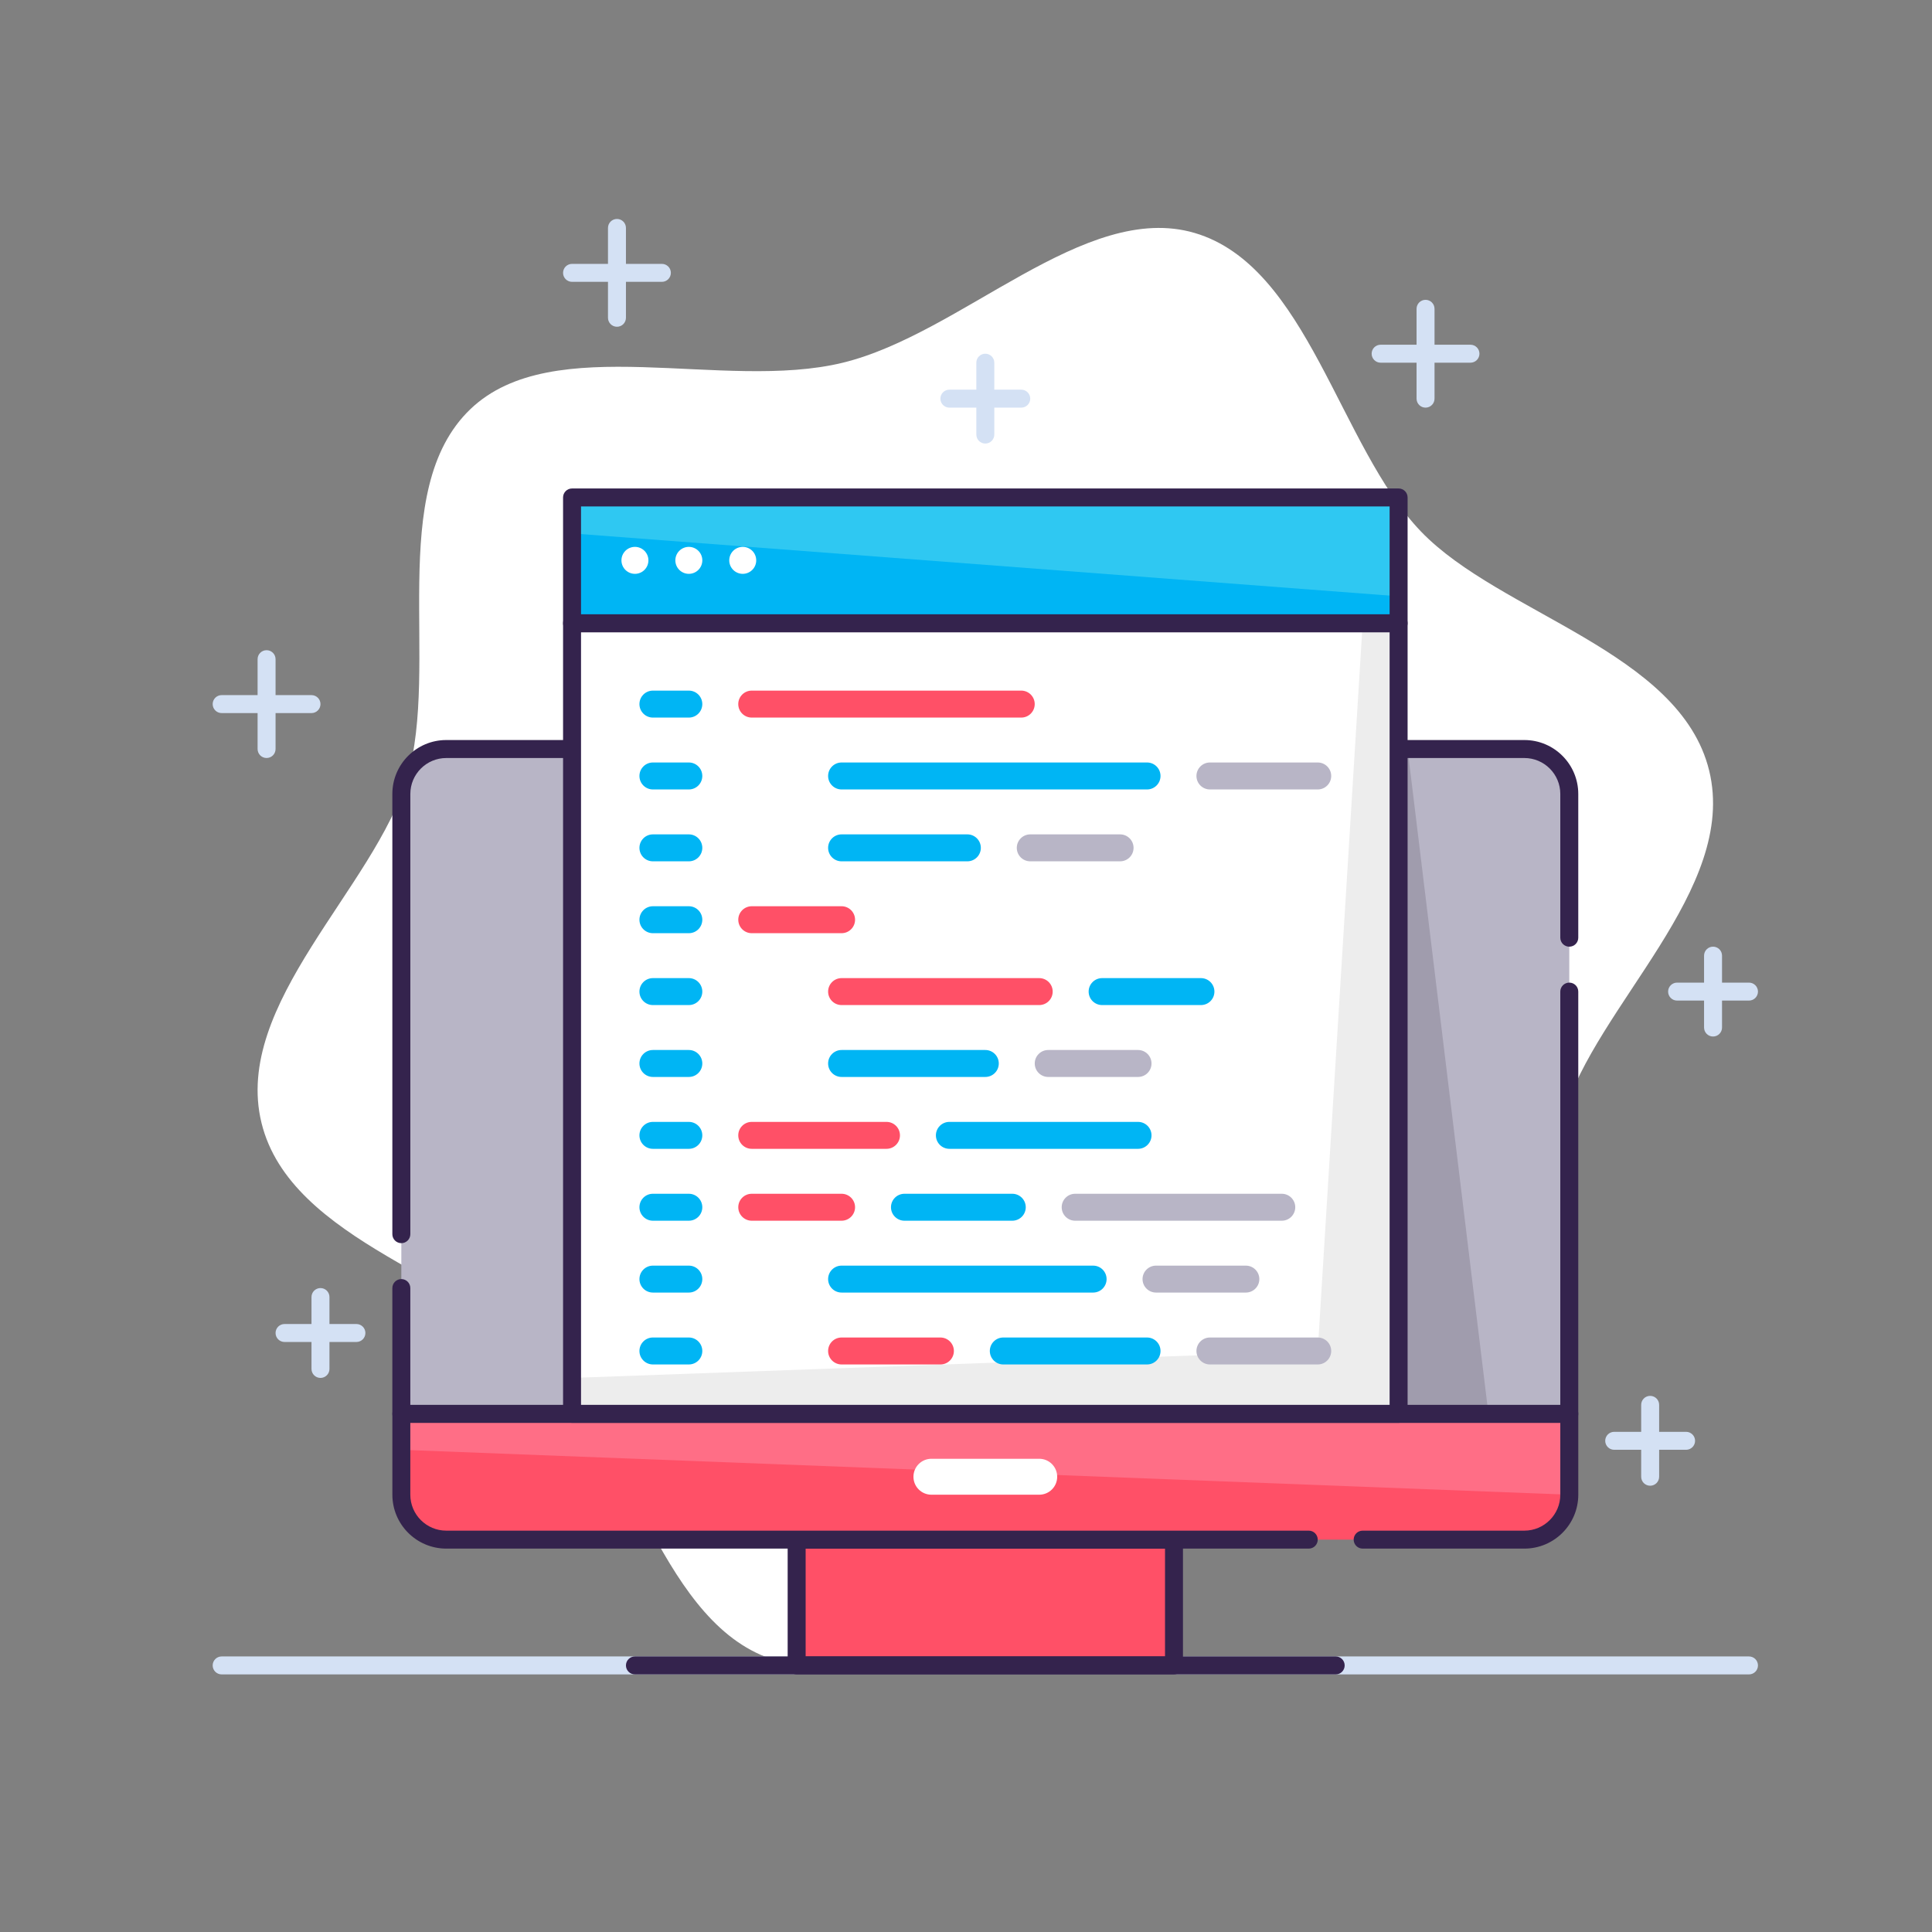<?xml version="1.0" encoding="utf-8"?>
<!-- Generator: Adobe Illustrator 16.0.3, SVG Export Plug-In . SVG Version: 6.00 Build 0)  -->
<!DOCTYPE svg PUBLIC "-//W3C//DTD SVG 1.1//EN" "http://www.w3.org/Graphics/SVG/1.1/DTD/svg11.dtd">
<svg version="1.1" xmlns="http://www.w3.org/2000/svg" xmlns:xlink="http://www.w3.org/1999/xlink" x="0px" y="0px" width="100px"
	 height="100px" viewBox="0 0 100 100" enable-background="new 0 0 100 100" xml:space="preserve">
<rect x="0" y="0" width="100" height="100" fill="#808080" stroke="none"/>
<g id="Layer_1">
	<path fill="#FFFFFF" d="M88.466,39.885c-1.504-6.159-10.824-8.108-14.922-12.38c-4.229-4.407-5.85-13.731-11.716-15.449
		c-5.687-1.665-12.039,5.217-18.21,6.719c-6.171,1.501-14.985-1.691-19.266,2.398c-4.416,4.219-1.557,13.243-3.278,19.098
		c-1.668,5.674-9.044,11.685-7.54,17.844c1.504,6.159,10.824,8.108,14.922,12.381c4.228,4.406,5.85,13.73,11.716,15.449
		c5.686,1.664,12.039-5.218,18.21-6.719c6.172-1.502,14.985,1.691,19.267-2.398c4.416-4.22,1.557-13.243,3.277-19.098
		C82.595,52.055,89.971,46.044,88.466,39.885z"/>
	<path fill="#D4E1F4" d="M90.527,86.667H11.473c-0.257,0-0.465-0.208-0.465-0.465s0.208-0.465,0.465-0.465h79.054
		c0.257,0,0.465,0.208,0.465,0.465S90.784,86.667,90.527,86.667z"/>
	<rect x="41.234" y="79.691" fill="#FF5067" width="19.531" height="6.511"/>
	<path fill="#34234D" d="M60.766,86.667H41.234c-0.257,0-0.465-0.208-0.465-0.465v-6.511c0-0.257,0.208-0.465,0.465-0.465h19.531
		c0.257,0,0.465,0.208,0.465,0.465v6.511C61.23,86.459,61.022,86.667,60.766,86.667z M41.7,85.737h18.601v-5.581H41.7V85.737z"/>
	<path fill="#FF5067" d="M78.901,79.691H23.099c-1.284,0-2.325-1.041-2.325-2.325v-4.185h60.453v4.185
		C81.227,78.65,80.186,79.691,78.901,79.691z"/>
	<polygon fill="#FF6E86" points="81.227,77.366 20.773,75.041 20.773,73.182 81.227,73.182 	"/>
	<path fill="#34234D" d="M78.901,80.156h-8.37c-0.257,0-0.465-0.208-0.465-0.465s0.208-0.465,0.465-0.465h8.37
		c1.025,0,1.86-0.835,1.86-1.86v-3.72H21.238v3.72c0,1.025,0.834,1.86,1.86,1.86h44.643c0.257,0,0.465,0.208,0.465,0.465
		s-0.208,0.465-0.465,0.465H23.099c-1.539,0-2.79-1.251-2.79-2.79v-4.185c0-0.258,0.208-0.466,0.465-0.466h60.453
		c0.257,0,0.465,0.208,0.465,0.466v4.185C81.691,78.905,80.44,80.156,78.901,80.156z"/>
	<path fill="#B8B5C6" d="M81.227,73.182H20.773V41.095c0-1.284,1.041-2.325,2.325-2.325h55.803c1.284,0,2.325,1.041,2.325,2.325
		V73.182z"/>
	<polygon fill="#A09CAD" points="77.041,73.182 63.556,73.182 63.556,38.77 72.856,38.77 	"/>
	<path fill="#34234D" d="M20.773,64.346c-0.257,0-0.465-0.208-0.465-0.465V41.095c0-1.539,1.251-2.791,2.79-2.791h55.803
		c1.539,0,2.79,1.252,2.79,2.791v7.44c0,0.257-0.208,0.465-0.465,0.465s-0.465-0.208-0.465-0.465v-7.44
		c0-1.026-0.835-1.86-1.86-1.86H23.099c-1.026,0-1.86,0.834-1.86,1.86v22.786C21.238,64.138,21.03,64.346,20.773,64.346z"/>
	<path fill="#34234D" d="M81.227,73.646H20.773c-0.257,0-0.465-0.208-0.465-0.465v-6.511c0-0.257,0.208-0.465,0.465-0.465
		s0.465,0.208,0.465,0.465v6.045h59.523V51.325c0-0.257,0.208-0.465,0.465-0.465s0.465,0.208,0.465,0.465v21.856
		C81.691,73.438,81.483,73.646,81.227,73.646z"/>
	<path fill="#34234D" d="M69.136,86.667H32.864c-0.257,0-0.465-0.208-0.465-0.465s0.208-0.465,0.465-0.465h36.271
		c0.257,0,0.465,0.208,0.465,0.465S69.393,86.667,69.136,86.667z"/>
	<path fill="#FFFFFF" d="M53.79,77.366h-5.58c-0.514,0-0.93-0.416-0.93-0.93s0.417-0.93,0.93-0.93h5.58
		c0.514,0,0.93,0.416,0.93,0.93S54.304,77.366,53.79,77.366z"/>
	<rect x="29.609" y="32.259" fill="#EDEDED" width="42.783" height="40.922"/>
	<polygon fill="#FFFFFF" points="68.206,69.926 29.609,71.321 29.609,32.259 70.531,32.259 	"/>
	<path fill="#34234D" d="M72.392,73.646H29.609c-0.257,0-0.465-0.208-0.465-0.465V32.259c0-0.257,0.208-0.465,0.465-0.465h42.783
		c0.257,0,0.465,0.208,0.465,0.465v40.922C72.856,73.438,72.648,73.646,72.392,73.646z M30.074,72.716h41.852V32.724H30.074V72.716z
		"/>
	<rect x="29.609" y="25.749" fill="#00B5F4" width="42.783" height="6.511"/>
	<polygon fill="#2FC8F2" points="72.392,30.864 29.609,27.609 29.609,25.749 72.392,25.749 	"/>
	<path fill="#34234D" d="M72.392,32.724H29.609c-0.257,0-0.465-0.208-0.465-0.465v-6.511c0-0.256,0.208-0.465,0.465-0.465h42.783
		c0.257,0,0.465,0.208,0.465,0.465v6.511C72.856,32.516,72.648,32.724,72.392,32.724z M30.074,31.794h41.852v-5.58H30.074V31.794z"
		/>
	<circle fill="#FFFFFF" cx="32.864" cy="29.004" r="0.698"/>
	<circle fill="#FFFFFF" cx="35.654" cy="29.004" r="0.698"/>
	<circle fill="#FFFFFF" cx="38.444" cy="29.004" r="0.698"/>
	<path fill="#D4E1F4" d="M34.259,14.588h-4.65c-0.257,0-0.465-0.208-0.465-0.465s0.208-0.465,0.465-0.465h4.65
		c0.257,0,0.465,0.208,0.465,0.465S34.516,14.588,34.259,14.588z"/>
	<path fill="#D4E1F4" d="M31.934,16.913c-0.257,0-0.465-0.208-0.465-0.465v-4.65c0-0.257,0.208-0.465,0.465-0.465
		s0.465,0.208,0.465,0.465v4.65C32.399,16.705,32.191,16.913,31.934,16.913z"/>
	<path fill="#D4E1F4" d="M76.111,18.773h-4.65c-0.257,0-0.465-0.208-0.465-0.465c0-0.257,0.208-0.465,0.465-0.465h4.65
		c0.257,0,0.465,0.208,0.465,0.465C76.576,18.565,76.368,18.773,76.111,18.773z"/>
	<path fill="#D4E1F4" d="M73.786,21.099c-0.257,0-0.465-0.208-0.465-0.465v-4.65c0-0.257,0.208-0.465,0.465-0.465
		s0.465,0.208,0.465,0.465v4.65C74.251,20.89,74.043,21.099,73.786,21.099z"/>
	<path fill="#D4E1F4" d="M18.448,69.461h-3.72c-0.257,0-0.465-0.208-0.465-0.465s0.208-0.465,0.465-0.465h3.72
		c0.257,0,0.465,0.208,0.465,0.465S18.705,69.461,18.448,69.461z"/>
	<path fill="#D4E1F4" d="M16.588,71.321c-0.257,0-0.465-0.208-0.465-0.465v-3.721c0-0.257,0.208-0.465,0.465-0.465
		s0.465,0.208,0.465,0.465v3.721C17.053,71.113,16.845,71.321,16.588,71.321z"/>
	<path fill="#D4E1F4" d="M52.86,21.099h-3.72c-0.257,0-0.465-0.208-0.465-0.465s0.208-0.465,0.465-0.465h3.72
		c0.257,0,0.465,0.208,0.465,0.465S53.117,21.099,52.86,21.099z"/>
	<path fill="#D4E1F4" d="M51,22.958c-0.257,0-0.465-0.208-0.465-0.465v-3.72c0-0.257,0.208-0.465,0.465-0.465
		s0.465,0.208,0.465,0.465v3.72C51.465,22.75,51.257,22.958,51,22.958z"/>
	<path fill="#D4E1F4" d="M16.123,36.909h-4.65c-0.257,0-0.465-0.208-0.465-0.465s0.208-0.465,0.465-0.465h4.65
		c0.257,0,0.465,0.208,0.465,0.465S16.38,36.909,16.123,36.909z"/>
	<path fill="#D4E1F4" d="M13.798,39.234c-0.257,0-0.465-0.208-0.465-0.465v-4.65c0-0.257,0.208-0.465,0.465-0.465
		s0.465,0.208,0.465,0.465v4.65C14.263,39.026,14.055,39.234,13.798,39.234z"/>
	<path fill="#D4E1F4" d="M90.527,51.79h-3.721c-0.257,0-0.465-0.208-0.465-0.465s0.208-0.465,0.465-0.465h3.721
		c0.257,0,0.465,0.208,0.465,0.465S90.784,51.79,90.527,51.79z"/>
	<path fill="#D4E1F4" d="M88.667,53.65c-0.257,0-0.465-0.208-0.465-0.465v-3.721c0-0.257,0.208-0.465,0.465-0.465
		s0.465,0.208,0.465,0.465v3.721C89.132,53.442,88.924,53.65,88.667,53.65z"/>
	<path fill="#D4E1F4" d="M87.271,75.041h-3.72c-0.257,0-0.465-0.208-0.465-0.465s0.208-0.465,0.465-0.465h3.72
		c0.258,0,0.466,0.208,0.466,0.465S87.529,75.041,87.271,75.041z"/>
	<path fill="#D4E1F4" d="M85.412,76.901c-0.258,0-0.465-0.208-0.465-0.465v-3.721c0-0.257,0.207-0.465,0.465-0.465
		c0.257,0,0.465,0.208,0.465,0.465v3.721C85.877,76.693,85.669,76.901,85.412,76.901z"/>
	<path fill="#FF5067" d="M52.86,37.142H38.909c-0.385,0-0.697-0.313-0.697-0.698s0.312-0.698,0.697-0.698H52.86
		c0.385,0,0.697,0.313,0.697,0.698S53.245,37.142,52.86,37.142z"/>
	<path fill="#FF5067" d="M53.79,52.022H43.56c-0.385,0-0.697-0.312-0.697-0.697c0-0.385,0.312-0.698,0.697-0.698h10.23
		c0.385,0,0.697,0.313,0.697,0.698C54.487,51.711,54.175,52.022,53.79,52.022z"/>
	<path fill="#FF5067" d="M43.56,48.302h-4.65c-0.385,0-0.697-0.312-0.697-0.697s0.312-0.698,0.697-0.698h4.65
		c0.385,0,0.698,0.313,0.698,0.698S43.945,48.302,43.56,48.302z"/>
	<path fill="#FF5067" d="M45.885,59.463h-6.976c-0.385,0-0.697-0.313-0.697-0.697s0.312-0.697,0.697-0.697h6.976
		c0.385,0,0.697,0.313,0.697,0.697S46.27,59.463,45.885,59.463z"/>
	<path fill="#FF5067" d="M43.56,63.184h-4.65c-0.385,0-0.697-0.313-0.697-0.698c0-0.385,0.312-0.697,0.697-0.697h4.65
		c0.385,0,0.698,0.313,0.698,0.697C44.257,62.871,43.945,63.184,43.56,63.184z"/>
	<path fill="#00B5F4" d="M59.37,40.862H43.56c-0.385,0-0.697-0.313-0.697-0.698s0.312-0.698,0.697-0.698H59.37
		c0.386,0,0.698,0.313,0.698,0.698S59.756,40.862,59.37,40.862z"/>
	<path fill="#00B5F4" d="M51,55.743h-7.44c-0.385,0-0.697-0.313-0.697-0.698c0-0.385,0.312-0.697,0.697-0.697H51
		c0.385,0,0.697,0.313,0.697,0.697C51.697,55.431,51.385,55.743,51,55.743z"/>
	<path fill="#00B5F4" d="M56.58,66.903H43.56c-0.385,0-0.697-0.313-0.697-0.697s0.312-0.697,0.697-0.697H56.58
		c0.386,0,0.697,0.313,0.697,0.697S56.966,66.903,56.58,66.903z"/>
	<path fill="#FF5067" d="M48.675,70.624H43.56c-0.385,0-0.697-0.313-0.697-0.698c0-0.385,0.312-0.697,0.697-0.697h5.115
		c0.385,0,0.698,0.313,0.698,0.697C49.373,70.312,49.06,70.624,48.675,70.624z"/>
	<path fill="#00B5F4" d="M58.905,59.463H49.14c-0.386,0-0.698-0.313-0.698-0.697s0.312-0.697,0.698-0.697h9.765
		c0.385,0,0.697,0.313,0.697,0.697S59.29,59.463,58.905,59.463z"/>
	<path fill="#00B5F4" d="M52.396,63.184h-5.581c-0.385,0-0.698-0.313-0.698-0.698c0-0.385,0.313-0.697,0.698-0.697h5.581
		c0.385,0,0.697,0.313,0.697,0.697C53.093,62.871,52.78,63.184,52.396,63.184z"/>
	<path fill="#00B5F4" d="M59.37,70.624h-7.44c-0.385,0-0.697-0.313-0.697-0.698c0-0.385,0.313-0.697,0.697-0.697h7.44
		c0.386,0,0.698,0.313,0.698,0.697C60.068,70.312,59.756,70.624,59.37,70.624z"/>
	<path fill="#00B5F4" d="M50.07,44.582H43.56c-0.385,0-0.697-0.312-0.697-0.697s0.312-0.698,0.697-0.698h6.511
		c0.385,0,0.697,0.313,0.697,0.698S50.455,44.582,50.07,44.582z"/>
	<path fill="#00B5F4" d="M62.16,52.022h-5.115c-0.385,0-0.697-0.312-0.697-0.697c0-0.385,0.313-0.698,0.697-0.698h5.115
		c0.386,0,0.698,0.313,0.698,0.698C62.858,51.711,62.546,52.022,62.16,52.022z"/>
	<path fill="#B8B5C6" d="M68.206,40.862h-5.58c-0.386,0-0.698-0.313-0.698-0.698s0.313-0.698,0.698-0.698h5.58
		c0.385,0,0.697,0.313,0.697,0.698S68.591,40.862,68.206,40.862z"/>
	<path fill="#B8B5C6" d="M57.976,44.582h-4.65c-0.385,0-0.697-0.312-0.697-0.697s0.313-0.698,0.697-0.698h4.65
		c0.385,0,0.697,0.313,0.697,0.698S58.36,44.582,57.976,44.582z"/>
	<path fill="#B8B5C6" d="M58.905,55.743h-4.65c-0.385,0-0.697-0.313-0.697-0.698c0-0.385,0.313-0.697,0.697-0.697h4.65
		c0.385,0,0.697,0.313,0.697,0.697C59.603,55.431,59.29,55.743,58.905,55.743z"/>
	<path fill="#B8B5C6" d="M64.485,66.903h-4.649c-0.386,0-0.698-0.313-0.698-0.697s0.313-0.697,0.698-0.697h4.649
		c0.386,0,0.698,0.313,0.698,0.697S64.871,66.903,64.485,66.903z"/>
	<path fill="#B8B5C6" d="M68.206,70.624h-5.58c-0.386,0-0.698-0.313-0.698-0.698c0-0.385,0.313-0.697,0.698-0.697h5.58
		c0.385,0,0.697,0.313,0.697,0.697C68.903,70.312,68.591,70.624,68.206,70.624z"/>
	<path fill="#B8B5C6" d="M66.346,63.184H55.65c-0.385,0-0.697-0.313-0.697-0.698c0-0.385,0.313-0.697,0.697-0.697h10.695
		c0.385,0,0.697,0.313,0.697,0.697C67.043,62.871,66.73,63.184,66.346,63.184z"/>
	<path fill="#00B5F4" d="M35.654,37.142h-1.86c-0.385,0-0.697-0.313-0.697-0.698s0.312-0.698,0.697-0.698h1.86
		c0.385,0,0.697,0.313,0.697,0.698S36.04,37.142,35.654,37.142z"/>
	<path fill="#00B5F4" d="M35.654,40.862h-1.86c-0.385,0-0.697-0.313-0.697-0.698s0.312-0.698,0.697-0.698h1.86
		c0.385,0,0.697,0.313,0.697,0.698S36.04,40.862,35.654,40.862z"/>
	<path fill="#00B5F4" d="M35.654,44.582h-1.86c-0.385,0-0.697-0.312-0.697-0.697s0.312-0.698,0.697-0.698h1.86
		c0.385,0,0.697,0.313,0.697,0.698S36.04,44.582,35.654,44.582z"/>
	<path fill="#00B5F4" d="M35.654,48.302h-1.86c-0.385,0-0.697-0.312-0.697-0.697s0.312-0.698,0.697-0.698h1.86
		c0.385,0,0.697,0.313,0.697,0.698S36.04,48.302,35.654,48.302z"/>
	<path fill="#00B5F4" d="M35.654,52.022h-1.86c-0.385,0-0.697-0.312-0.697-0.697c0-0.385,0.312-0.698,0.697-0.698h1.86
		c0.385,0,0.697,0.313,0.697,0.698C36.352,51.711,36.04,52.022,35.654,52.022z"/>
	<path fill="#00B5F4" d="M35.654,55.743h-1.86c-0.385,0-0.697-0.313-0.697-0.698c0-0.385,0.312-0.697,0.697-0.697h1.86
		c0.385,0,0.697,0.313,0.697,0.697C36.352,55.431,36.04,55.743,35.654,55.743z"/>
	<path fill="#00B5F4" d="M35.654,59.463h-1.86c-0.385,0-0.697-0.313-0.697-0.697s0.312-0.697,0.697-0.697h1.86
		c0.385,0,0.697,0.313,0.697,0.697S36.04,59.463,35.654,59.463z"/>
	<path fill="#00B5F4" d="M35.654,63.184h-1.86c-0.385,0-0.697-0.313-0.697-0.698c0-0.385,0.312-0.697,0.697-0.697h1.86
		c0.385,0,0.697,0.313,0.697,0.697C36.352,62.871,36.04,63.184,35.654,63.184z"/>
	<path fill="#00B5F4" d="M35.654,66.903h-1.86c-0.385,0-0.697-0.313-0.697-0.697s0.312-0.697,0.697-0.697h1.86
		c0.385,0,0.697,0.313,0.697,0.697S36.04,66.903,35.654,66.903z"/>
	<path fill="#00B5F4" d="M35.654,70.624h-1.86c-0.385,0-0.697-0.313-0.697-0.698c0-0.385,0.312-0.697,0.697-0.697h1.86
		c0.385,0,0.697,0.313,0.697,0.697C36.352,70.312,36.04,70.624,35.654,70.624z"/>
</g>
<g id="Layer_2">
</g>
</svg>
